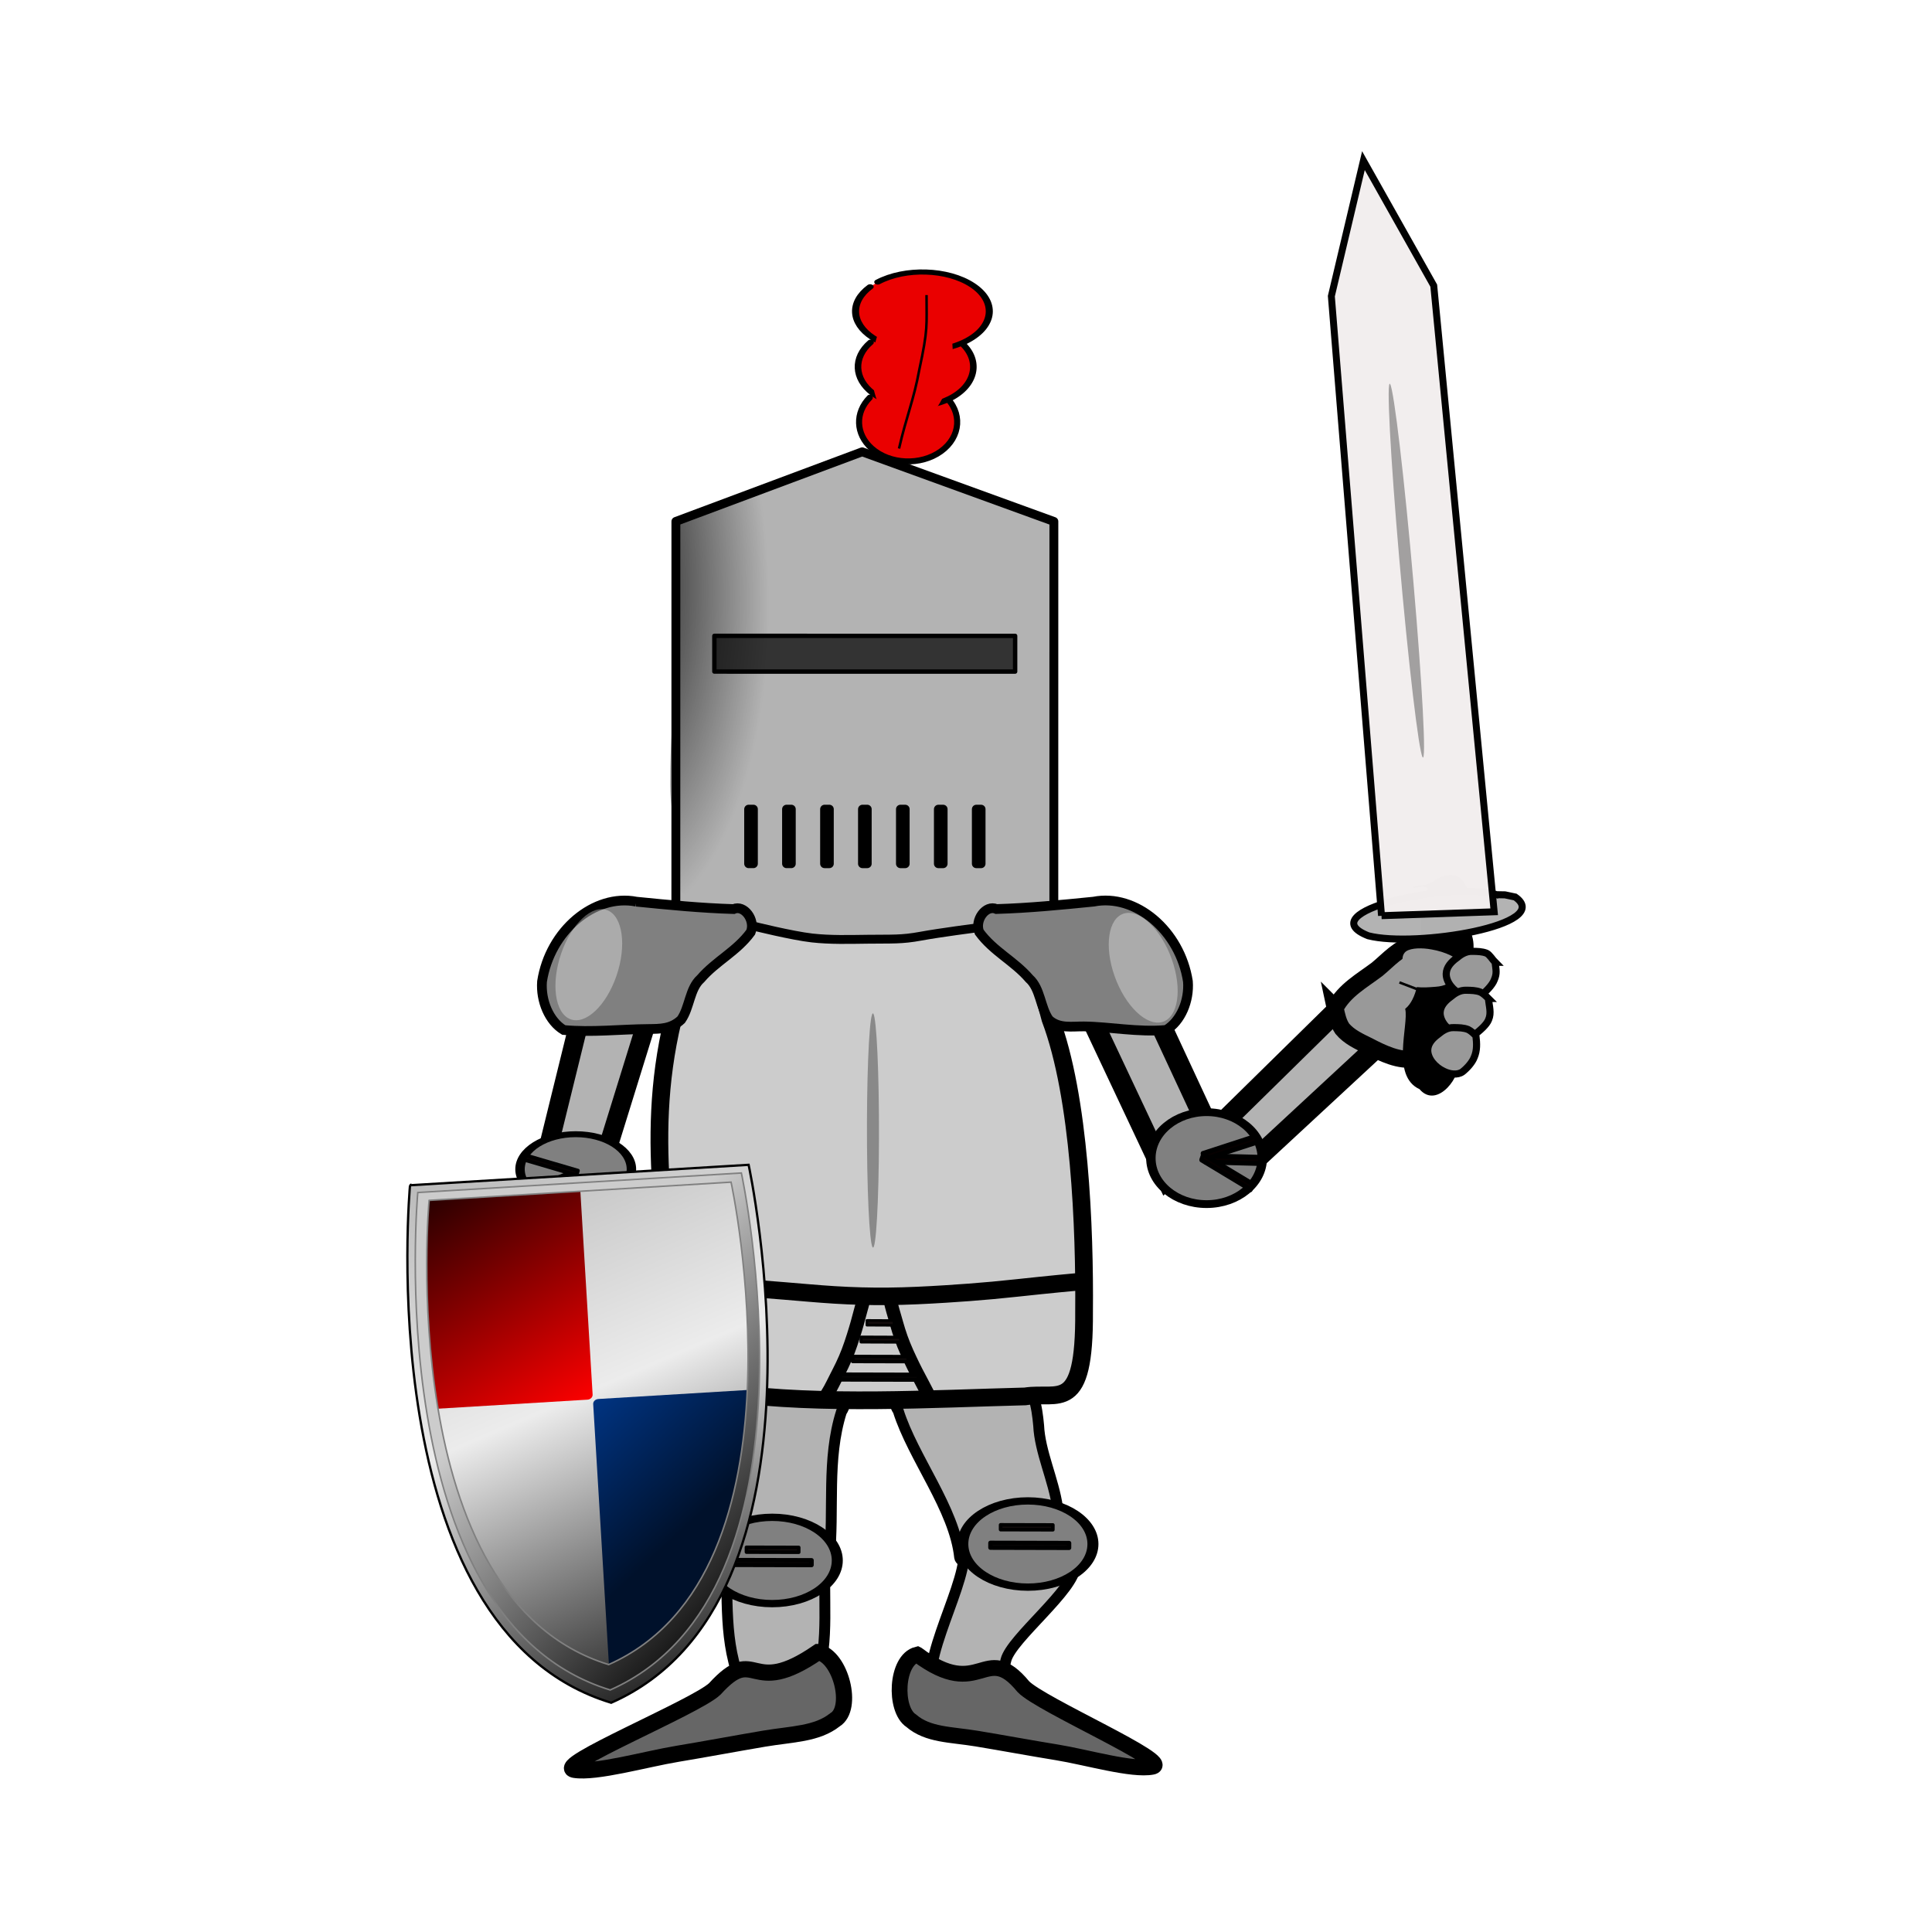 <svg:svg xmlns:dc="http://purl.org/dc/elements/1.1/" xmlns:ns1="http://sodipodi.sourceforge.net/DTD/sodipodi-0.dtd" xmlns:ns2="http://www.inkscape.org/namespaces/inkscape" xmlns:ns4="http://creativecommons.org/ns#" xmlns:rdf="http://www.w3.org/1999/02/22-rdf-syntax-ns#" xmlns:svg="http://www.w3.org/2000/svg" height="772.078" id="svg2" version="1.1" viewBox="-162.823 -62.956 772.078 772.078" width="772.078" ns1:docname="Ritter.svg" ns2:export-filename="C:\Users\Gero\Documents\Inkscape\Ritter3.png" ns2:export-xdpi="204.33" ns2:export-ydpi="204.33" ns2:version="0.48.2 r9819">
  <svg:defs id="defs4">
    <svg:radialGradient cx="259.81" cy="210.76" gradientTransform="matrix(1.925 2.033 -.576 1.422 -1633.6 -623.59)" gradientUnits="userSpaceOnUse" id="radialGradient3221" r="94.1" ns2:collect="always">
      <svg:stop id="stop4908" offset="0" style="stop-color:#000000" />
      <svg:stop id="stop4910" offset="1" style="stop-color:#000000;stop-opacity:0" />
    </svg:radialGradient>
    <svg:filter color-interpolation-filters="sRGB" height="1.882" id="filter5231" width="1.952" x="-.476" y="-.441" ns2:collect="always">
      <svg:feGaussianBlur id="feGaussianBlur5233" stdDeviation="1.796" ns2:collect="always" />
    </svg:filter>
    <svg:filter color-interpolation-filters="sRGB" height="1.882" id="filter5231-7" width="1.952" x="-.476" y="-.441" ns2:collect="always">
      <svg:feGaussianBlur id="feGaussianBlur5233-5" stdDeviation="1.796" ns2:collect="always" />
    </svg:filter>
    <svg:linearGradient gradientTransform="matrix(.546 -.383 .332 .473 -448.64 433.73)" gradientUnits="userSpaceOnUse" id="linearGradient6000" x1="-708.71" x2="-1009.4" y1="283.22" y2="-4.923" ns2:collect="always">
      <svg:stop id="stop19321" offset="0" style="stop-color:#000000" />
      <svg:stop id="stop19323" offset="1" style="stop-color:#cccccc" />
    </svg:linearGradient>
    <svg:linearGradient gradientTransform="matrix(.546 -.383 .332 .473 -448.04 434.29)" gradientUnits="userSpaceOnUse" id="linearGradient6004" x1="-1024.2" x2="-848.09" y1="-316.68" y2="-47.643" ns2:collect="always">
      <svg:stop id="stop19462" offset="0" style="stop-color:#2b0000" />
      <svg:stop id="stop19464" offset="1" style="stop-color:#ff0000" />
    </svg:linearGradient>
    <svg:linearGradient gradientTransform="matrix(.546 -.383 .332 .473 -448.04 434.29)" gradientUnits="userSpaceOnUse" id="linearGradient6007" x1="-848.09" x2="-719.58" y1="-47.643" y2="88.058" ns2:collect="always">
      <svg:stop id="stop19470" offset="0" style="stop-color:#003380" />
      <svg:stop id="stop19472" offset="1" style="stop-color:#00112b" />
    </svg:linearGradient>
    <svg:linearGradient gradientTransform="matrix(.546 -.383 .332 .473 -706.21 525.58)" gradientUnits="userSpaceOnUse" id="linearGradient6013" x1="-343.45" x2="-665.57" y1="511.34" y2="-264.24" ns2:collect="always">
      <svg:stop id="stop19452" offset="0" style="stop-color:#000000" />
      <svg:stop id="stop19458" offset=".54" style="stop-color:#ececec" />
      <svg:stop id="stop19454" offset="1" style="stop-color:#b3b3b3" />
    </svg:linearGradient>
    <svg:filter color-interpolation-filters="sRGB" height="1.882" id="filter5231-1" width="1.952" x="-.476" y="-.441" ns2:collect="always">
      <svg:feGaussianBlur id="feGaussianBlur5233-7" stdDeviation="1.796" ns2:collect="always" />
    </svg:filter>
    <svg:filter color-interpolation-filters="sRGB" height="1.882" id="filter5231-7-0" width="1.952" x="-.476" y="-.441" ns2:collect="always">
      <svg:feGaussianBlur id="feGaussianBlur5233-5-9" stdDeviation="1.796" ns2:collect="always" />
    </svg:filter>
  </svg:defs>
  <ns1:namedview bordercolor="#666666" borderopacity="1.0" fit-margin-bottom="0" fit-margin-left="0" fit-margin-right="0" fit-margin-top="0" id="base" pagecolor="#ffffff" showgrid="false" showguides="true" ns2:current-layer="g5163" ns2:cx="112.2836" ns2:cy="315.42923" ns2:document-units="px" ns2:guide-bbox="true" ns2:pageopacity="0.0" ns2:pageshadow="2" ns2:window-height="920" ns2:window-maximized="0" ns2:window-width="1152" ns2:window-x="448" ns2:window-y="72" ns2:zoom="0.76095916" />
  <svg:g id="layer1" transform="translate(-85.635 -82.665)" ns2:groupmode="layer" ns2:label="Layer 1">
    <svg:g id="g5039" transform="matrix(.667 0 0 .667 -61.667 250.32)" ns2:export-filename="C:\Documents and Settings\User\Desktop\st g.png" ns2:export-xdpi="600" ns2:export-ydpi="600">
      <svg:g id="g5029" transform="matrix(.681 .419 -.419 .681 1191.2 367.68)">
        <svg:g id="g5098" transform="translate(86.981 -35.718)">
          <svg:g id="g5021" transform="translate(10 -7.143)">
            <svg:g id="g5163" ns2:export-filename="C:\Documents and Settings\User\Desktop\st g.png" ns2:export-xdpi="600" ns2:export-ydpi="600">
              <svg:path d="m270.69 180.67c7.927-5.796 20.121-5.259 27.234 1.2 7.114 6.459 6.454 16.395-1.473 22.191-7.927 5.796-20.121 5.259-27.234-1.2-6.285-5.707-6.598-14.277-0.739-20.278" id="path3279" style="stroke:#000000;stroke-linecap:round;stroke-width:2.38;fill:#ea0000" transform="matrix(1.624 -.999 .982 1.597 -1762.3 -32.268)" ns1:cx="283.57144" ns1:cy="192.36218" ns1:end="10.096745" ns1:open="true" ns1:rx="19.285715" ns1:ry="15.714286" ns1:start="3.9810362" ns1:type="arc" />
              <svg:path d="m270.69 180.67c7.927-5.796 20.121-5.259 27.234 1.2 7.114 6.459 6.454 16.395-1.473 22.191-7.927 5.796-20.121 5.259-27.234-1.2-6.285-5.707-6.598-14.277-0.739-20.278" id="path3279-1" style="stroke:#000000;stroke-linecap:round;stroke-width:2.195;fill:#ea0000" transform="matrix(1.909 -1.174 .982 1.597 -1860 -20.863)" ns1:cx="283.57144" ns1:cy="192.36218" ns1:end="10.096745" ns1:open="true" ns1:rx="19.285715" ns1:ry="15.714286" ns1:start="3.9810362" ns1:type="arc" />
              <svg:path d="m270.69 180.67c7.927-5.796 20.121-5.259 27.234 1.2 7.114 6.459 6.454 16.395-1.473 22.191-7.927 5.796-20.121 5.259-27.234-1.2-6.285-5.707-6.598-14.277-0.739-20.278" id="path3279-7" style="stroke:#000000;stroke-linecap:round;stroke-width:2.039;fill:#ea0000" transform="matrix(2.213 -1.361 .982 1.597 -1963.7 -5.934)" ns1:cx="283.57144" ns1:cy="192.36218" ns1:end="10.096745" ns1:open="true" ns1:rx="19.285715" ns1:ry="15.714286" ns1:start="3.9810362" ns1:type="arc" />
              <svg:path d="m-589.6 688.03c33.989-56.582-24.018-74.802-46.008-107.3-8.429-11.239-18.922-23.5-33.714-25.306-11.186 0.313-18.81 9.485-27.137 15.633-15.239 9.7-32.936 16.979-43.951 31.969-4.031 8.644 0.903 19.668 9.396 23.469 28.255 24.432 74.4 40.379 96.823 69.51 4.402 5.48 44.318-7.97 25.275 11.043" id="path4473" style="stroke:#000000;stroke-width:8.134;fill:#b3b3b3" ns1:nodetypes="cccccccc" ns2:connector-curvature="0" />
              <svg:path d="m-556.99 656.26c8.881 14.974-12.394 71.123-7.359 87.033 7.728 24.42 11.017 28.842-14.252 44.386-2.08 1.279-9.089 9.78-12.258 9.025-28.166-6.711-26.807-80.336-42.205-105.37" id="path4518" style="stroke:#000000;stroke-width:8.134;fill:#b3b3b3" ns1:nodetypes="csssc" ns2:connector-curvature="0" />
              <svg:path d="m528.31 785.68c0 21.2-17.186 38.386-38.386 38.386s-38.386-17.186-38.386-38.386 17.186-38.386 38.386-38.386 38.386 17.186 38.386 38.386z" id="path4516" style="stroke-linejoin:round;stroke:#000000;stroke-linecap:round;stroke-width:6.5;fill:#808080" transform="matrix(1.082 -.665 .441 .717 -1472.5 423.12)" ns1:cx="489.92398" ns1:cy="785.68188" ns1:rx="38.385796" ns1:ry="38.385796" ns1:type="arc" />
              <svg:path d="m-623.12 774.63c59.687 5.489 37.02-35.977 80.308-21.177 18.016 4.797 125.87-10.674 113.81 0.456-11.308 10.441-45.862 19.758-66.53 28.288-17.12 7.066-38.692 15.411-56.57 22.705-18.29 7.462-32.576 16.993-48.925 14.325-15.388-0.362-33.632-32.833-22.097-44.597z" id="path4525" style="stroke:#000000;stroke-width:11.831;fill:#666666" ns1:nodetypes="ccssscc" ns2:connector-curvature="0" />
              <svg:g id="g4520-2" transform="matrix(-1.066 .656 .656 1.066 -707.31 -414.47)">
                <svg:path d="m556.49 800.13c7.448-30.187 14.971-60.97 13.611-92.297-1.031-11.179-3.039-23.918-12.352-31.34-7.745-4.47-16.774-1.42-25.016-0.722-14.433 0.222-29.527-2.233-43.3 3.357-6.363 4.196-7.62 13.765-3.431 19.908 9.002 28.46 4.2 58.635 7.265 87.851 0.702 5.573 2 11.162 4.704 16.13" id="path4473-4" style="stroke:#000000;stroke-width:6.5;fill:#b3b3b3" ns2:connector-curvature="0" />
                <svg:path d="m554.57 807.91c-0.225 13.91-0.806 27.469-4.041 40.406-4.964 19.857-4.577 24.244-28.284 24.244-1.951 0-10.281 2.851-12.122 1.01-16.361-16.361-14.142-46.215-14.142-69.701" id="path4518-5" style="stroke:#000000;stroke-width:6.5;fill:#b3b3b3" ns2:connector-curvature="0" />
                <svg:path d="m528.31 785.68c0 21.2-17.186 38.386-38.386 38.386s-38.386-17.186-38.386-38.386 17.186-38.386 38.386-38.386 38.386 17.186 38.386 38.386z" id="path4516-2" style="stroke-linejoin:round;stroke:#000000;stroke-linecap:round;stroke-width:6.5;fill:#808080" transform="matrix(1.015 0 0 .673 30.164 259.24)" ns1:cx="489.92398" ns1:cy="785.68188" ns1:rx="38.385796" ns1:ry="38.385796" ns1:type="arc" />
              </svg:g>
              <svg:path d="m-1028.3 465.59c30.404 92.382 88.788 145.5 135.8 216.48 14.922 34.741 24.321 14.787 46.294-0.321 64.522-28.75 131.92-76.033 190.56-114.21 19.15-16.408 45.393-11.57 4.354-77.243-31.906-52.901-86.844-135.29-136.58-173.74-25.255-23.446-21.137-22.664-41.143-50.066-16.548-15.882-42.696-8.924-61.565 0.71-49.275 17.591-101.95 40.914-130.43 87.04-14.949 25.216-13.935 54.877-14.625 82.506 0.543 5.241 3.807 9.816 8.187 12.972" id="path4245" style="stroke:#000000;stroke-width:13.281;fill:#cccccc" ns1:nodetypes="ccccccccccc" ns2:connector-curvature="0" />
              <svg:path d="m-1222.1 146.23 91.562-117.56 149.68-30.84 166.25 270.26-35.001 11.644-20.349 7.347s-22.328 18.079-32.986 27.699c-11.023 9.949-17.014 12.887-32.81 22.874-11.722 7.41-23.378 15.076-35.925 20.981-13.624 6.412-42.417 15.54-42.417 15.54l-16.448 16.861-25.31 25.457z" id="rect2816" style="stroke-linejoin:round;stroke:#000000;stroke-linecap:round;stroke-width:6.643;fill:#b3b3b3" ns1:nodetypes="ccccccssscccc" ns2:connector-curvature="0" />
              <svg:rect height="40.87" id="rect2821" style="stroke-linejoin:round;stroke:#000000;stroke-linecap:round;stroke-width:6.643;fill:#b3b3b3" transform="rotate(-31.598)" width="3.567" x="-1063" y="-300.16" />
              <svg:rect height="40.87" id="rect2821-1" style="stroke-linejoin:round;stroke:#000000;stroke-linecap:round;stroke-width:6.643;fill:#b3b3b3" transform="rotate(-31.598)" width="3.567" x="-1034.6" y="-300.16" />
              <svg:rect height="40.87" id="rect2821-4" style="stroke-linejoin:round;stroke:#000000;stroke-linecap:round;stroke-width:6.643;fill:#b3b3b3" transform="rotate(-31.598)" width="3.567" x="-977.7" y="-300.16" />
              <svg:rect height="40.87" id="rect2821-9" style="stroke-linejoin:round;stroke:#000000;stroke-linecap:round;stroke-width:6.643;fill:#b3b3b3" transform="rotate(-31.598)" width="3.567" x="-1006.1" y="-300.16" />
              <svg:rect height="40.87" id="rect2821-8" style="stroke-linejoin:round;stroke:#000000;stroke-linecap:round;stroke-width:6.643;fill:#b3b3b3" transform="rotate(-31.598)" width="3.567" x="-949.26" y="-300.16" />
              <svg:rect height="40.87" id="rect2821-2" style="stroke-linejoin:round;stroke:#000000;stroke-linecap:round;stroke-width:6.643;fill:#b3b3b3" transform="rotate(-31.598)" width="3.567" x="-892.39" y="-300.16" />
              <svg:rect height="40.87" id="rect2821-5" style="stroke-linejoin:round;stroke:#000000;stroke-linecap:round;stroke-width:6.643;fill:#b3b3b3" transform="rotate(-31.598)" width="3.567" x="-920.83" y="-300.16" />
              <svg:rect height="26.759" id="rect3871" style="stroke-linejoin:round;stroke:#000000;stroke-linecap:round;stroke-width:3.278;fill:#333333" transform="rotate(-31.598)" width="225.38" x="-1088.7" y="-430.02" />
              <svg:path d="m-717.91 275.2 110.1 72.758 37.925-136.11-35.874-22.649-45.398 183.49-114.39-74.775z" id="path4141-1" style="stroke:#000000;stroke-width:15.507;fill:#b3b3b3" ns1:nodetypes="ccccccc" ns2:connector-curvature="0" />
              <svg:path d="m-806.19 224.86c23.57-21.771 66.585-15.418 91.525 13.924 8.536 11.799 11.042 28.178 5.173 39.457-16.541 12.499-37.962 20.428-53.923 30.082-7.561 4.501-14.948 11.47-25.002 9.459-10.296-4.405-17.58-16.591-28.621-18.52-16.688-5.316-33.587-3.267-50.181-10.04-7.92-5.845-6.619-20.345 1.923-21.485 20.331-13.363 39.746-28.097 59.105-42.877z" id="path3967-4" style="stroke:#000000;stroke-width:7.297;fill:#808080" ns1:nodetypes="ccccccccc" ns2:connector-curvature="0" />
              <svg:path d="m-1220.7 145.35c18.403 27.104 30.285 53.434 47.537 81.478 17.97 29.213 32.64 60.345 51.076 90.315 7.885 12.817 16.425 20.328 25.545 31.51 4.551 5.58 14.985 27.287 19.546 29.953 10.815 6.323 29.435 0.783 36.468-3.543 3.686-2.268 19.742-20.298 20.854-24.372 0.381-1.396-4.165-8.591-5.276-10.397-8.398-13.653-13.006-30.803-16.226-44.589-7.044-30.149-21.805-63.14-34.857-93.995-3.341-7.899-5.982-17.167-9.518-24.578-2.532-5.308-5.915-10.436-8.554-15.727-3.258-6.53-4.932-13.795-7.583-20.522-1.728-4.385-5.09-10.007-7.211-14.454-5.595-11.729-10.577-26.811-12.418-37.487-0.812-4.707-8.185-25.855-11.922-29.396-7.833-7.423-14.681 9.452-21.502 6.93" id="path4904" style="fill:url(#radialGradient3221)" ns1:nodetypes="csssssssssssssssc" ns2:connector-curvature="0" />
              <svg:path d="m-687.36 811.96c-25.585 58.154-42.625 17.457-51.464 64.08-4.903 18.844-73.936 113.49-57.777 106.78 15.158-6.3 41.19-34.831 59.417-50.682 15.098-13.129 33.621-29.903 49.312-43.649 16.052-14.063 31.915-23.524 37.878-39.933 7.542-14.56-20.904-42.563-37.365-36.595z" id="path4525-9" style="stroke:#000000;stroke-width:12.13;fill:#666666" ns1:nodetypes="ccssscc" ns2:connector-curvature="0" />
              <svg:g id="g3189" transform="matrix(1.086 .14 .14 1.227 27.703 -20.797)">
                <svg:path d="m528.31 785.68c0 21.2-17.186 38.386-38.386 38.386s-38.386-17.186-38.386-38.386 17.186-38.386 38.386-38.386 38.386 17.186 38.386 38.386z" id="path4516-4" style="stroke-linejoin:round;stroke:#000000;stroke-linecap:round;stroke-width:6.5;fill:#808080" transform="matrix(.926 -.57 .358 .582 -1391.7 194.41)" ns1:cx="489.92398" ns1:cy="785.68188" ns1:rx="38.385796" ns1:ry="38.385796" ns1:type="arc" />
                <svg:rect height="40.87" id="rect2821-5-4" style="stroke-linejoin:round;stroke:#000000;stroke-linecap:round;stroke-width:2.753;fill:#070000" transform="rotate(59.569)" width="3.567" x="-12.849" y="714.9" />
                <svg:rect height="40.87" id="rect2821-5-4-5" style="stroke-linejoin:round;stroke:#000000;stroke-linecap:round;stroke-width:2.753;fill:#070000" transform="matrix(.714 .701 -.701 .714 0 0)" width="3.567" x="-210.89" y="686.87" />
                <svg:rect height="40.87" id="rect2821-5-4-51" style="stroke-linejoin:round;stroke:#000000;stroke-linecap:round;stroke-width:2.753;fill:#070000" transform="rotate(83.035)" width="3.567" x="289.03" y="659.48" />
              </svg:g>
              <svg:rect height="58.909" id="rect2821-5-4-51-5" style="stroke-linejoin:round;stroke:#000000;stroke-linecap:round;stroke-width:3.305;fill:#120c0c" transform="matrix(.521 .854 -.853 .522 0 0)" width="3.567" x="264.93" y="1014.8" />
              <svg:rect height="58.909" id="rect2821-5-4-51-5-2" style="stroke-linejoin:round;stroke:#000000;stroke-linecap:round;stroke-width:3.305;fill:#120c0c" transform="matrix(.521 .854 -.853 .522 0 0)" width="3.567" x="251.57" y="821.88" />
              <svg:rect height="39.137" id="rect2821-5-4-51-5-7" style="stroke-linejoin:round;stroke:#000000;stroke-linecap:round;stroke-width:2.694;fill:#120c0c" transform="matrix(.522 .853 -.853 .522 0 0)" width="3.567" x="238.13" y="834.42" />
              <svg:rect height="39.137" id="rect2821-5-4-51-5-7-6" style="stroke-linejoin:round;stroke:#000000;stroke-linecap:round;stroke-width:2.694;fill:#120c0c" transform="matrix(.522 .853 -.853 .522 0 0)" width="3.567" x="255.43" y="1024.8" />
              <svg:rect height="40.87" id="rect2821-5-4-7" style="stroke-linejoin:round;stroke:#000000;stroke-linecap:round;stroke-width:2.753;fill:#b3b3b3" transform="matrix(-.625 -.781 .781 -.625 0 0)" width="3.567" x="174.1" y="-1221.9" />
              <svg:g id="g4177" transform="matrix(1.066 -.656 .656 1.066 -1693.8 205.1)">
                <svg:path d="m288.8 452.57-22.82 92.68 1.857 108.34 40.529 3.793-8.436-109.31 30.797-99.295-41.927 3.793z" id="path4141" style="stroke:#000000;stroke-width:11.396;fill:#b3b3b3" ns1:nodetypes="ccccccc" ns2:connector-curvature="0" />
                <svg:path d="m321.91 385.1c-25.158-4.95-51.776 17.385-56.466 47.799-0.869 11.605 4.282 23.802 13 29.022 16.492 1.582 34.392-0.477 50.81-0.589 7.031-0.102 13.463 0.035 19.464-5.544 5.163-7.309 5.019-18.653 11.727-24.589 9.133-10.606 21.493-16.287 29.951-27.844 2.943-7.295-4.013-16.619-10.305-13.818-19.433-0.583-38.816-2.483-58.182-4.436z" id="path3967" style="stroke:#000000;stroke-width:5.831;fill:#808080" ns1:nodetypes="ccccccccc" ns2:connector-curvature="0" />
                <svg:path d="m317.14 650.93c-10.167-5.975-22.335-5.235-33.666-6.185-8.796-1.121-17.968-4.091-26.696-0.997-8.35 3.439-12.644 12.76-12.905 21.378-0.801 12.702 5.644 26.53 17.726 31.725 9.437 3.931 20.044 1.677 29.225-1.868 8.186-2.636 17.002-6.256 21.521-14.064 3.296-5.332 6.943-10.845 7.79-17.181 0.156-4.455-1.484-8.7-2.995-12.809z" id="path4143" style="stroke:#000000;stroke-width:10.2;fill:#999999" ns2:connector-curvature="0" />
                <svg:path d="m323.91 685.6c2.637-4.885 2.081-10.597 2.334-15.943 0.377-4.157 1.617-8.522 0.013-12.576-1.761-3.869-6.219-5.73-10.278-5.705-5.989-0.16-12.384 3.108-14.621 8.881-1.688 4.507-0.446 9.458 1.378 13.716 1.38 3.806 3.234 7.891 6.984 9.884 2.565 1.459 5.221 3.081 8.216 3.371 2.099-0.002 4.067-0.847 5.974-1.628z" id="path4143-7" style="stroke:#000000;stroke-width:4.801;fill:#999999" ns2:connector-curvature="0" />
              </svg:g>
              <svg:path d="m528.31 785.68c0 21.2-17.186 38.386-38.386 38.386s-38.386-17.186-38.386-38.386 17.186-38.386 38.386-38.386 38.386 17.186 38.386 38.386z" id="path4516-4-0" style="stroke-linejoin:round;stroke:#000000;stroke-linecap:round;stroke-width:6.5;fill:#808080" transform="matrix(.926 -.57 .358 .582 -1766.6 420.98)" ns1:cx="489.92398" ns1:cy="785.68188" ns1:rx="38.385796" ns1:ry="38.385796" ns1:type="arc" />
              <svg:path d="m202.54 531.63c5.432 1.093 10.91 1.957 16.415 2.588 5.961 0.684 11.95 1.095 17.93 1.578 6.649 0.538 13.292 1.165 19.951 1.578 7.146 0.444 14.307 0.641 21.466 0.568 7.667-0.077 15.328-0.464 22.981-0.947 6.32-0.399 12.635-0.865 18.94-1.452 6.32-0.589 12.627-1.3 18.94-1.957 4.963-0.517 9.93-1.001 14.9-1.452" id="path4571" style="stroke:#000000;stroke-width:7;fill:none" transform="matrix(1.597 -.982 .982 1.597 -1755.1 -28.328)" ns1:nodetypes="csssssssc" ns2:connector-curvature="0" ns2:original-d="m 202.53559,531.62854 c 0,0 10.91695,1.91381 16.41498,2.58848 5.95518,0.73077 11.94106,1.22012 17.93021,1.57833 5.96907,0.35701 13.97806,1.28311 19.95051,1.57833 7.83677,0.38737 13.62006,0.46651 21.46574,0.56818 7.66618,0.0993 15.32742,-0.4961 22.98097,-0.94706 6.32102,-0.37244 12.63386,-0.88463 18.94036,-1.45213 6.32153,-0.56885 12.62504,-1.32316 18.94036,-1.9572 4.96515,-0.49849 14.89975,-1.45213 14.89975,-1.45213" ns2:path-effect="#path-effect4573" />
              <svg:path d="m-782.82 555.34c1.87 2.222 3.847 4.355 5.921 6.388 2.255 2.211 4.624 4.303 6.962 6.427 2.601 2.362 5.167 4.765 7.817 7.073 2.857 2.487 5.811 4.863 8.859 7.112 3.286 2.425 6.678 4.701 10.1 6.929 2.837 1.847 5.695 3.661 8.591 5.415 2.911 1.763 5.859 3.464 8.791 5.192 2.304 1.358 4.597 2.732 6.881 4.123" id="path4571-4" style="stroke:#000000;stroke-width:10.104;fill:none" ns1:nodetypes="csssssssc" ns2:connector-curvature="0" ns2:original-d="m -782.81921,555.33954 c 0,0 3.86141,4.33305 5.9207,6.38787 2.23052,2.22566 4.56969,4.35474 6.96224,6.42711 2.3845,2.06539 5.40675,5.03366 7.81717,7.07291 3.16286,2.67581 5.57887,4.55937 8.85872,7.11214 3.20482,2.49433 6.68287,4.68098 10.10041,6.92881 2.82252,1.85645 5.69698,3.64875 8.59065,5.41459 2.90059,1.77012 5.86704,3.4527 8.79083,5.19208 2.2987,1.36748 6.88074,4.12296 6.88074,4.12296" ns2:path-effect="#path-effect4573-2" />
              <svg:path d="m-783.01 648.15c0.143-2.901 0.146-5.809 0.01-8.71-0.148-3.155-0.46-6.3-0.728-9.447-0.299-3.501-0.543-7.008-0.915-10.502-0.401-3.767-0.949-7.518-1.652-11.24-0.758-4.013-1.695-7.989-2.686-11.95-0.822-3.284-1.682-6.558-2.611-9.813-0.933-3.273-1.936-6.525-2.909-9.787-0.764-2.562-1.51-5.13-2.236-7.703" id="path4571-4-8" style="stroke:#000000;stroke-width:10.104;fill:none" ns1:nodetypes="csssssssc" ns2:connector-curvature="0" ns2:original-d="m -783.01336,648.14509 c 0,0 0.119,-5.80273 0.01,-8.70974 -0.12,-3.1487 -0.3853,-6.3006 -0.7283,-9.4472 -0.3418,-3.13606 -0.5366,-7.36772 -0.9152,-10.50224 -0.4969,-4.11302 -0.9856,-7.13727 -1.6518,-11.2397 -0.6511,-4.00855 -1.7118,-7.97762 -2.6864,-11.95029 -0.8051,-3.28106 -1.6917,-6.55037 -2.6106,-9.81341 -0.9209,-3.27088 -1.9496,-6.52239 -2.9085,-9.78653 -0.7539,-2.56626 -2.2365,-7.7034 -2.2365,-7.7034" ns2:path-effect="#path-effect4573-2-5" />
              <svg:rect height="58.909" id="rect2821-5-4-51-5-21" style="stroke-linejoin:round;stroke:#000000;stroke-linecap:round;stroke-width:3.305;fill:#120c0c" transform="matrix(.521 .854 -.853 .522 0 0)" width="3.567" x="125.83" y="935.03" />
              <svg:rect height="41.626" id="rect2821-5-4-51-5-4" style="stroke-linejoin:round;stroke:#000000;stroke-linecap:round;stroke-width:2.778;fill:#120c0c" transform="matrix(.522 .853 -.853 .522 0 0)" width="3.567" x="112.33" y="943.02" />
              <svg:rect height="29.712" id="rect2821-5-4-51-5-9" style="stroke-linejoin:round;stroke:#000000;stroke-linecap:round;stroke-width:2.347;fill:#120c0c" transform="matrix(.522 .853 -.854 .521 0 0)" width="3.567" x="99.084" y="948.41" />
              <svg:rect height="20.304" id="rect2821-5-4-51-5-8" style="stroke-linejoin:round;stroke:#000000;stroke-linecap:round;stroke-width:1.94;fill:#120c0c" transform="matrix(.523 .852 -.854 .52 0 0)" width="3.567" x="87.393" y="954.12" />
              <svg:rect height="40.87" id="rect2821-5-4-5-1" style="stroke-linejoin:round;stroke:#000000;stroke-linecap:round;stroke-width:2.753;fill:#b3b3b3" transform="matrix(-.807 -.591 .591 -.807 0 0)" width="3.567" x="474.05" y="-1134.4" />
              <svg:path d="m158.59 394.75c0 2.789-1.809 5.051-4.041 5.051s-4.041-2.261-4.041-5.051 1.809-5.051 4.041-5.051 4.041 2.261 4.041 5.051z" id="path4765" style="opacity:.579;filter:url(#filter5231);fill:#ffffff" transform="matrix(5.452 -.923 1.869 8.328 -2684 -2681.5)" ns1:cx="154.55334" ns1:cy="394.75287" ns1:rx="4.0406103" ns1:ry="5.0507627" ns1:type="arc" />
              <svg:rect height="40.87" id="rect2821-5-4-51-1" style="stroke-linejoin:round;stroke:#000000;stroke-linecap:round;stroke-width:2.753;fill:#0a0303" transform="matrix(-.263 -.965 .965 -.263 0 0)" width="3.567" x="-310.68" y="-1191.6" />
              <svg:g id="g3177" transform="matrix(.707 -.707 .707 .707 -510.29 -587.84)">
                <svg:path d="m-626.42 484.93c9.634-11.179 24.347-15.211 37.386-20.906 9.967-4.876 19.634-12.093 31.222-11.949 11.279 0.706 20.125 10.015 23.91 20.119 6.072 14.724 4.016 33.704-8.202 44.732-9.594 8.463-23.01 19.055-35.316 18.559-10.761 0.179-22.722-9.537-31.225-16.962-6.055-4.987-12.599-10.047-16.158-17.211-1.982-5.215-1.752-10.905-1.618-16.382z" id="path4143-2" style="stroke:#000000;stroke-width:12.764;fill:#999999" ns1:nodetypes="ccccccccc" ns2:connector-curvature="0" />
                <svg:path d="m-538.12 411.3c-27.269-1.18 13.164-2.066-4.231 6.406-7.76 16.132-12.359 70.28-32.661 80.355-0.168 12.271-22.107 46.083-3.607 60.385 9.128 18.183 33.684-3.875 31.361-13.278-13.206-31.862 34.13-14.247 23.961-36.754-13.636-22.754 14.54-34.409 7.669-58.372 9.688-21.104 10.173-50.139-17.364-39.841-1.735 0.237-3.419 0.736-5.129 1.1z" id="path4988" style="stroke:#000000;stroke-width:1px;fill:#000000" ns1:nodetypes="ccccccccc" ns2:connector-curvature="0" />
                <svg:path d="m-487.33 431.3c-32.929-19.53-142.03-20.89-102.39 6.769 32.273 17.035 137.9 24.447 113.84-2.752l-7.069-3.35-10.022-2.58" id="path5000" style="opacity:0.99;stroke:#000000;stroke-width:5.277;fill:#b3b3b3" ns2:connector-curvature="0" />
                <svg:path d="m-576.58 425.72 71.004-460.38 46.92-93.222 29.557 103.34-64.673 466.98-82.808-16.721z" id="path4918" style="opacity:0.99;stroke:#000000;stroke-width:5.2;fill:#f2eeee" ns2:connector-curvature="0" />
                <svg:path d="m-572.79 478.23c-2.178-5.392 1.07-9.14 2.879-13.191 1.119-3.277 0.951-7.311 5.183-9.12 4.404-1.566 12.272 0.219 18.725 3.089 9.602 4.093 18.433 10.955 19.607 16.71 0.823 4.451-3.202 7.166-7.869 8.969-3.772 1.788-8.414 3.445-15.209 2.253-4.688-0.745-9.587-1.437-14.476-3.331-3.341-1.476-6.126-3.472-8.839-5.378z" id="path4143-7-3" style="fill:#999999" ns2:connector-curvature="0" ns2:transform-center-x="-40.607568" ns2:transform-center-y="34.811858" />
                <svg:path d="m-501.87 479.4c-0.661 5.856-0.428 8.342-3.635 12.688-2.323 3.521-8.417 7.273-12.542 9.161-4.154 1.623-9.558-0.425-13.371-3.623-5.752-4.567-9.678-12.112-8.069-18.345 1.312-4.819 5.673-7.689 10.139-9.563 3.754-1.872 8.135-3.59 12.957-2.199 3.36 0.877 6.91 1.699 9.922 3.82 1.978 1.645 3.305 5.96 4.6 8.061z" id="path4143-7-3-4" style="stroke:#000000;stroke-width:5.34;fill:#999999" ns1:nodetypes="ccccccccc" ns2:connector-curvature="0" ns2:transform-center-x="-1.5543749" ns2:transform-center-y="-6.6407151" />
                <svg:path d="m-513.1 504.59c-0.66 5.856-0.199 11.093-3.406 15.44-2.323 3.521-8.633 6.639-12.758 8.527-4.154 1.623-9.558-0.425-13.371-3.623-5.752-4.567-9.678-12.112-8.069-18.345 1.312-4.819 5.673-7.689 10.139-9.563 3.754-1.872 8.135-3.59 12.957-2.199 3.36 0.877 6.91 1.699 9.921 3.82 1.978 1.645 3.291 3.843 4.586 5.943z" id="path4143-7-3-4-8" style="stroke:#000000;stroke-width:5.34;fill:#999999" ns1:nodetypes="ccccccccc" ns2:connector-curvature="0" ns2:transform-center-x="3.3952545" ns2:transform-center-y="-10.268073" />
                <svg:path d="m-528.61 529.68c-0.66 5.856-1.683 10.891-4.889 15.238-2.323 3.521-7.149 6.841-11.275 8.73-4.154 1.623-9.558-0.425-13.371-3.623-5.752-4.567-9.678-12.112-8.069-18.345 1.312-4.819 5.673-7.689 10.139-9.563 3.754-1.872 8.135-3.59 12.957-2.199 3.36 0.877 6.91 1.699 9.921 3.82 1.978 1.645 3.291 3.843 4.586 5.943z" id="path4143-7-3-4-82" style="stroke:#000000;stroke-width:5.34;fill:#999999" ns1:nodetypes="ccccccccc" ns2:connector-curvature="0" ns2:transform-center-x="3.3952523" ns2:transform-center-y="-10.357604" />
                <svg:path d="m-575.1 477.49 13.824 9.44" id="path4227" style="stroke:#000000;stroke-width:1.875px;fill:none" ns1:nodetypes="cc" ns2:connector-curvature="0" ns2:original-d="m -575.09846,477.49043 13.8243,9.43968" ns2:path-effect="#path-effect4229" />
                <svg:path d="m158.59 394.75c0 2.789-1.809 5.051-4.041 5.051s-4.041-2.261-4.041-5.051 1.809-5.051 4.041-5.051 4.041 2.261 4.041 5.051z" id="path4765-7" style="opacity:.579;filter:url(#filter5231-7);fill:#060606" transform="matrix(1.754 -4.348 3.873 -27.325 -2298.5 11637)" ns1:cx="154.55334" ns1:cy="394.75287" ns1:rx="4.0406103" ns1:ry="5.0507627" ns1:type="arc" />
              </svg:g>
              <svg:path d="m270.69 180.67c7.927-5.796 20.121-5.259 27.234 1.2 7.114 6.459 6.454 16.395-1.473 22.191-7.927 5.796-20.121 5.259-27.234-1.2-6.285-5.707-6.598-14.277-0.739-20.278" id="path3279-7-0" style="fill:#ea0000" transform="matrix(1.399 -.675 1.314 2.835 -1783.6 -402.72)" ns1:cx="283.57144" ns1:cy="192.36218" ns1:end="10.096745" ns1:open="true" ns1:rx="19.285715" ns1:ry="15.714286" ns1:start="3.9810362" ns1:type="arc" />
              <svg:path d="m-1108.3 12.108c-7.944-23.405-9.573-36.544-17.956-58.107-10.621-30.106-12.65-30.909-24.764-50.663" id="path4078" style="stroke:#000000;stroke-width:1.875px;fill:none" ns1:nodetypes="ccc" ns2:connector-curvature="0" />
              <svg:path d="m-1131.1 674.3s148.01 299.42 331.58 251.27c107.72-156.25-123.52-397.27-123.52-397.27l-104.03 73.002-104.03 73.002z" id="path2820" style="stroke:#000000;stroke-width:1.727;fill:url(#linearGradient6013)" ns2:connector-curvature="0" />
              <svg:path d="m-926.95 736.74c-1.872 1.314-2.463 3.675-1.326 5.296l115.33 164.35c0.692 0.986 1.856 1.458 3.086 1.385 48.808-72.663 20.12-164.56-20.969-238.49l-96.123 67.452z" id="rect18763" style="fill:url(#linearGradient6007)" ns2:connector-curvature="0" />
              <svg:path d="m-1120.3 674.85s34.532 69.848 90.473 134.08l96.123-67.452c1.872-1.314 2.463-3.675 1.326-5.296l-90.843-129.46-97.079 68.123z" id="rect18765" style="fill:url(#linearGradient6004)" ns2:connector-curvature="0" />
              <svg:path d="m-1123.3 675.89s142.5 287.63 318.14 241.91c102.73-149.62-119.3-381.44-119.3-381.44l-99.411 69.759-99.427 69.771zm10.321 0.557 92.773-65.102 92.774-65.102s207.19 216.33 111.32 355.95c-163.9 42.666-296.87-225.74-296.87-225.74z" id="path18804" style="stroke:#808080;stroke-width:1.151;fill:url(#linearGradient6000)" ns2:connector-curvature="0" />
              <svg:path d="m158.59 394.75c0 2.789-1.809 5.051-4.041 5.051s-4.041-2.261-4.041-5.051 1.809-5.051 4.041-5.051 4.041 2.261 4.041 5.051z" id="path4765-4" style="opacity:.579;filter:url(#filter5231-1);fill:#ffffff" transform="matrix(3.692 -4.116 6.647 5.353 -3943.1 -1229.4)" ns1:cx="154.55334" ns1:cy="394.75287" ns1:rx="4.0406103" ns1:ry="5.0507627" ns1:type="arc" ns2:transform-center-x="-5.7142857" ns2:transform-center-y="5" />
              <svg:path d="m158.59 394.75c0 2.789-1.809 5.051-4.041 5.051s-4.041-2.261-4.041-5.051 1.809-5.051 4.041-5.051 4.041 2.261 4.041 5.051z" id="path4765-7-4" style="opacity:.579;filter:url(#filter5231-7-0);fill:#060606" transform="matrix(-.541 -2.99 -9.133 -14.602 2831.7 6683.8)" ns1:cx="154.55334" ns1:cy="394.75287" ns1:rx="4.0406103" ns1:ry="5.0507627" ns1:type="arc" />
            </svg:g>
          </svg:g>
        </svg:g>
      </svg:g>
    </svg:g>
  </svg:g>
</svg:svg>